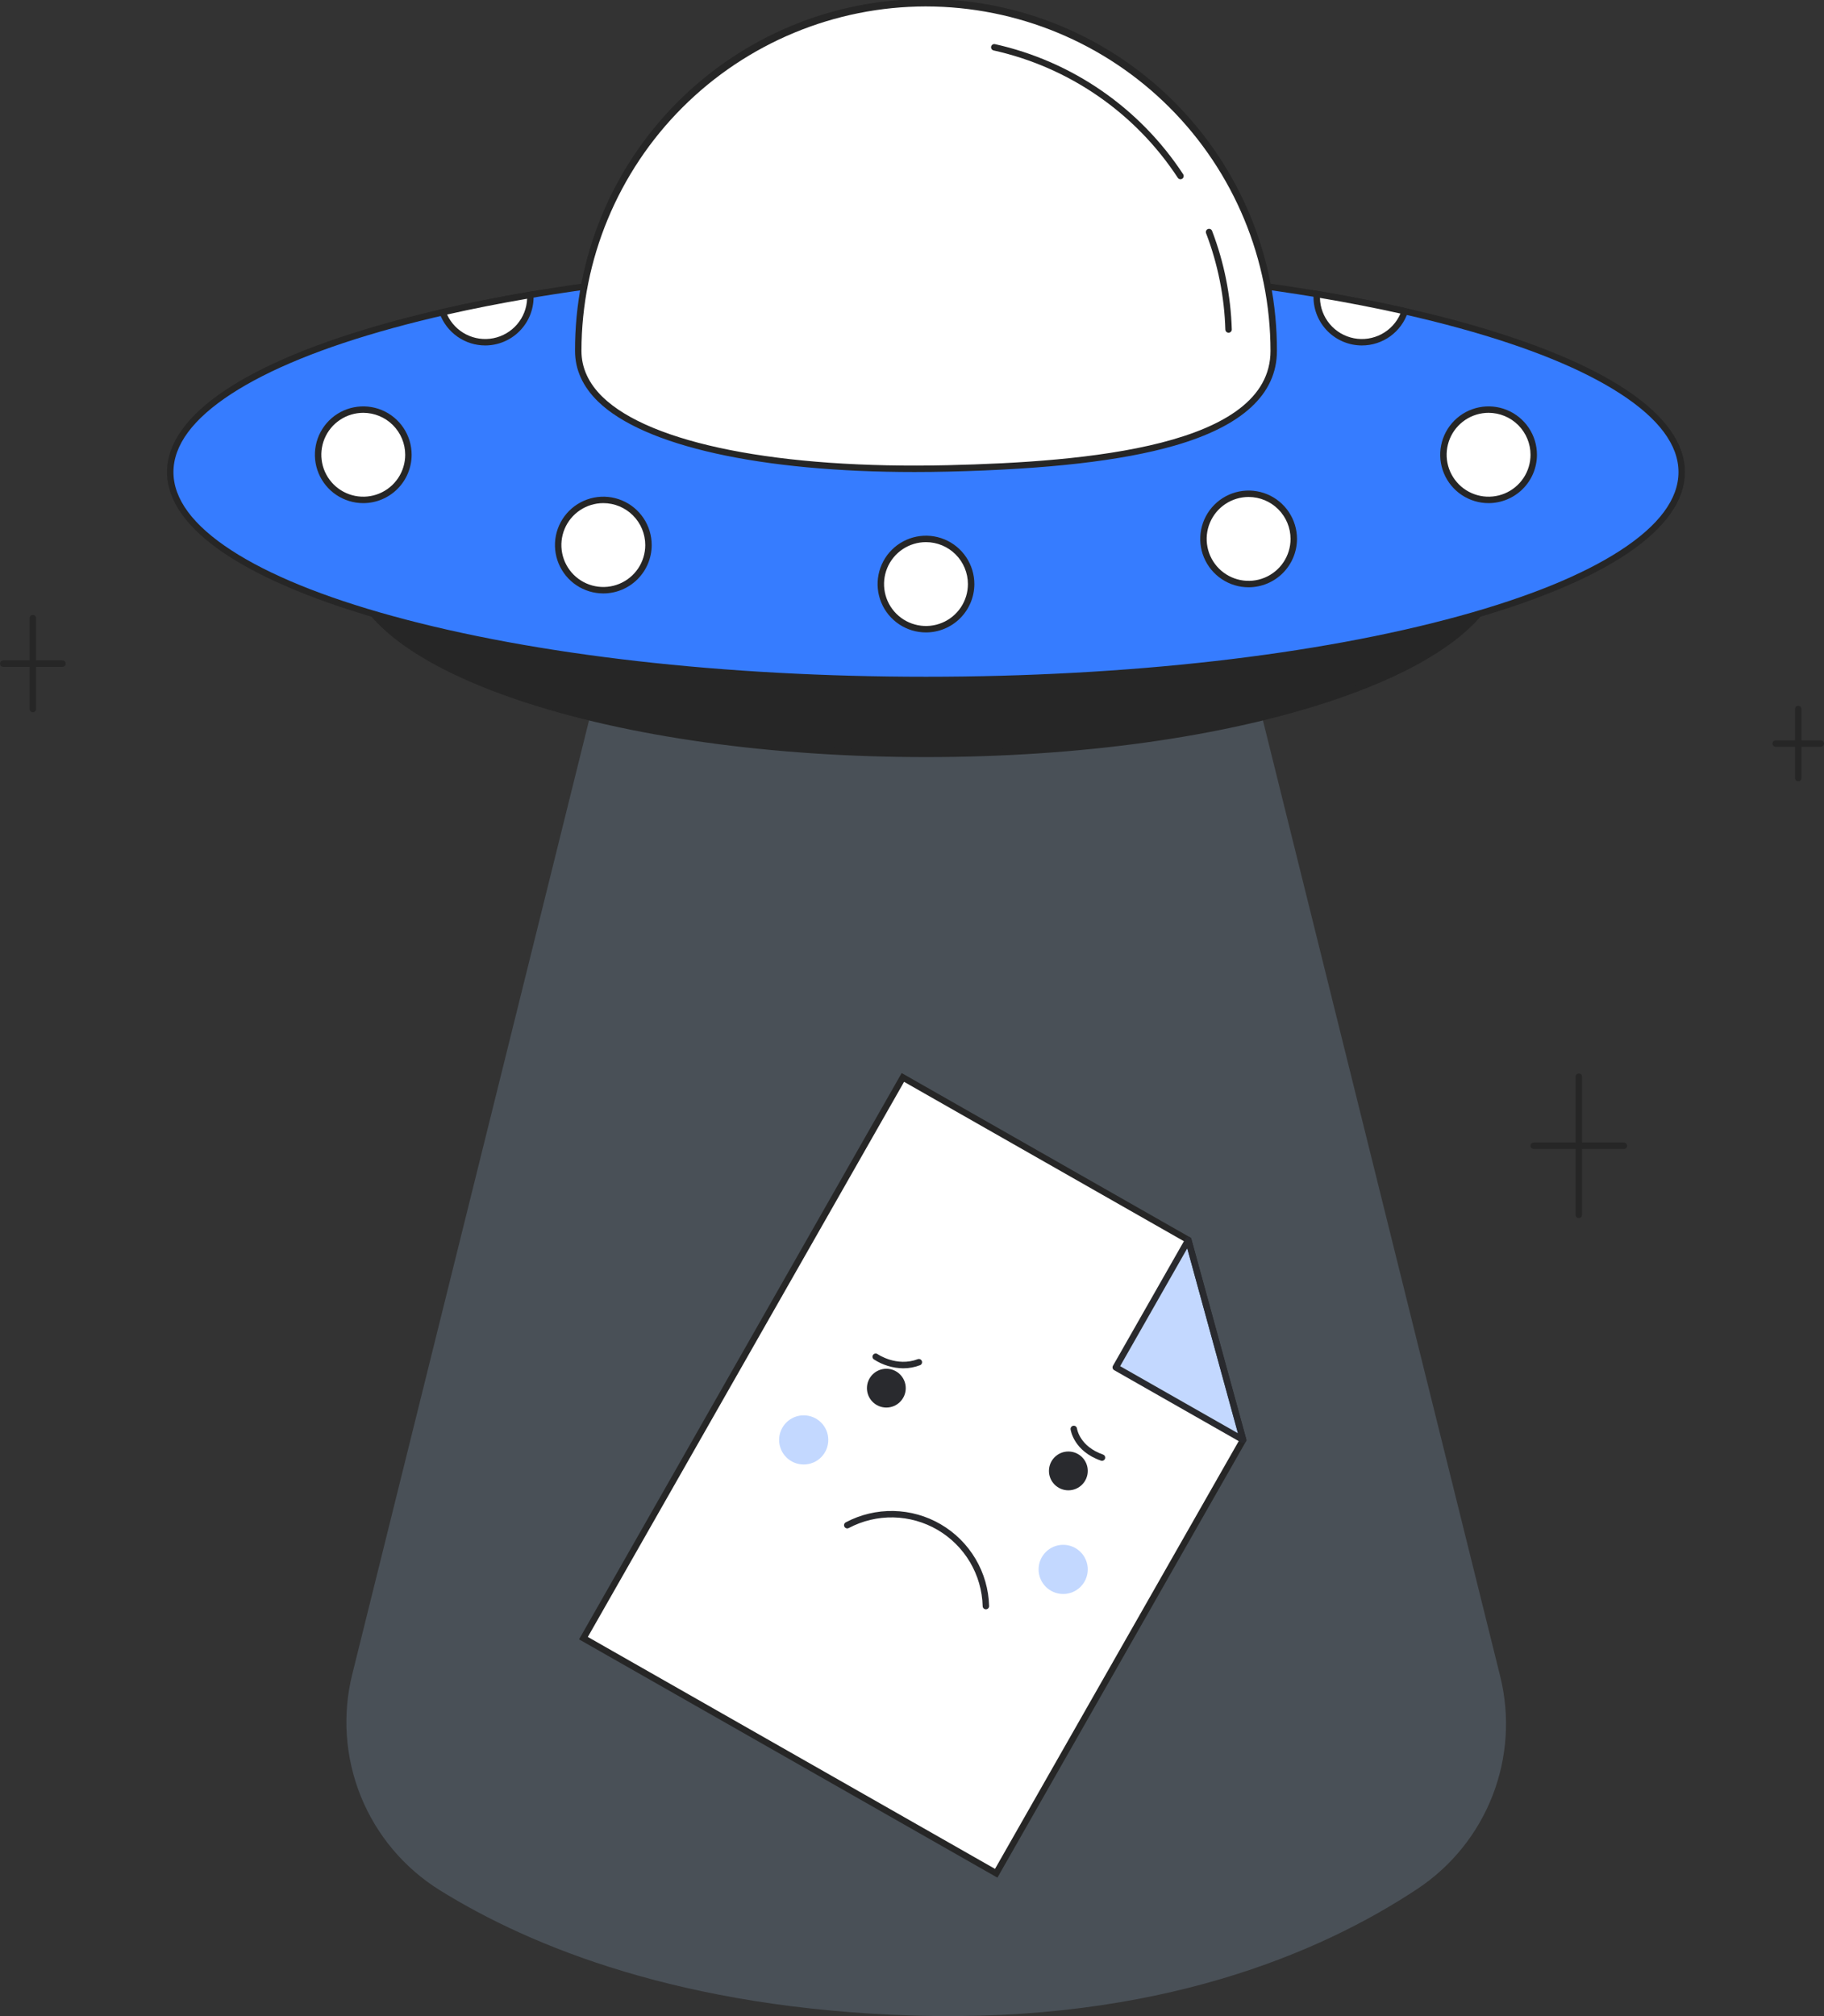 <svg width="228" height="252" viewBox="0 0 228 252" fill="none" xmlns="http://www.w3.org/2000/svg">
<rect x="0" y="0" width="228" height="252" fill="#333333" stroke="none"/>
<g clip-path="url(#clip0_4634_14134)">
<path d="M73.98 88.623L44.03 209.282C42.768 214.357 43.146 219.701 45.111 224.547C47.075 229.393 50.525 233.492 54.964 236.256C66.389 243.36 85.277 251.049 114.16 251.931C144.776 252.866 165.142 244.072 177.186 236.09C181.442 233.266 184.72 229.195 186.57 224.434C188.421 219.674 188.753 214.458 187.52 209.502L157.514 88.623" fill="#495057"/>
<path d="M115.747 94.227C155.457 94.227 187.648 83.373 187.648 69.984C187.648 56.594 155.457 45.74 115.747 45.74C76.038 45.74 43.847 56.594 43.847 69.984C43.847 83.373 76.038 94.227 115.747 94.227Z" fill="#262626"/>
<path d="M115.747 94.63C96.499 94.63 78.397 92.101 64.777 87.507C51.02 82.868 43.444 76.645 43.444 69.983C43.444 63.321 51.02 57.097 64.777 52.459C78.397 47.867 96.499 45.336 115.747 45.336C134.995 45.336 153.096 47.865 166.717 52.459C180.474 57.097 188.05 63.321 188.05 69.983C188.05 76.645 180.474 82.868 166.717 87.507C153.096 92.101 134.995 94.63 115.747 94.63ZM115.747 46.143C96.584 46.143 78.574 48.657 65.034 53.222C51.63 57.742 44.249 63.694 44.249 69.984C44.249 76.273 51.63 82.226 65.034 86.746C78.574 91.311 96.584 93.825 115.747 93.825C134.91 93.825 152.92 91.311 166.46 86.746C179.863 82.226 187.245 76.273 187.245 69.984C187.245 63.694 179.863 57.742 166.46 53.222C152.92 48.657 134.91 46.143 115.747 46.143Z" fill="#262626"/>
<path d="M115.747 84.992C167.92 84.992 210.215 73.358 210.215 59.007C210.215 44.656 167.92 33.022 115.747 33.022C63.574 33.022 21.279 44.656 21.279 59.007C21.279 73.358 63.574 84.992 115.747 84.992Z" fill="#367CFF"/>
<path d="M115.747 85.394C90.478 85.394 66.718 82.686 48.841 77.769C30.808 72.808 20.877 66.145 20.877 59.006C20.877 51.866 30.808 45.204 48.841 40.243C66.718 35.325 90.478 32.618 115.747 32.618C141.015 32.618 164.776 35.325 182.652 40.243C200.686 45.203 210.617 51.866 210.617 59.006C210.617 66.145 200.686 72.807 182.652 77.769C164.776 82.686 141.015 85.394 115.747 85.394ZM115.747 33.424C90.549 33.424 66.863 36.122 49.055 41.021C40.419 43.396 33.645 46.158 28.922 49.23C24.117 52.354 21.681 55.644 21.681 59.007C21.681 62.37 24.117 65.66 28.922 68.784C33.645 71.856 40.419 74.618 49.055 76.993C66.863 81.892 90.547 84.589 115.747 84.589C140.947 84.589 164.63 81.892 182.439 76.993C191.075 74.618 197.848 71.856 202.571 68.784C207.376 65.66 209.812 62.37 209.812 59.007C209.812 55.644 207.376 52.354 202.571 49.23C197.848 46.158 191.075 43.396 182.439 41.021C164.63 36.122 140.945 33.425 115.747 33.425V33.424Z" fill="#262626"/>
<path d="M159.213 43.862C159.213 55.35 139.3 58.056 118.536 58.547C95.913 59.083 72.282 55.174 72.282 43.862C72.315 32.357 76.909 21.334 85.056 13.211C93.204 5.087 104.242 0.525 115.748 0.525C127.255 0.525 138.292 5.087 146.44 13.211C154.588 21.334 159.182 32.357 159.214 43.862H159.213Z" fill="white"/>
<path d="M153.571 41.588C153.467 41.588 153.366 41.547 153.291 41.474C153.216 41.402 153.172 41.303 153.169 41.198C153.047 37.075 152.232 33.001 150.759 29.148C150.72 29.048 150.723 28.937 150.767 28.84C150.81 28.742 150.891 28.666 150.99 28.628C151.09 28.59 151.201 28.593 151.298 28.637C151.396 28.68 151.472 28.76 151.51 28.86C153.016 32.797 153.848 36.96 153.974 41.173C153.977 41.28 153.938 41.384 153.865 41.461C153.792 41.539 153.691 41.585 153.584 41.588H153.571Z" fill="#262626"/>
<path d="M147.561 22.403C147.494 22.403 147.428 22.386 147.369 22.354C147.31 22.323 147.26 22.276 147.223 22.22C141.913 14.115 133.648 8.403 124.189 6.301C124.087 6.276 123.999 6.212 123.944 6.123C123.888 6.034 123.87 5.927 123.892 5.824C123.914 5.722 123.976 5.633 124.063 5.575C124.15 5.517 124.257 5.495 124.36 5.515C134.026 7.663 142.471 13.499 147.897 21.781C147.937 21.841 147.959 21.912 147.962 21.984C147.965 22.056 147.949 22.128 147.914 22.192C147.88 22.256 147.829 22.309 147.766 22.346C147.704 22.383 147.633 22.403 147.561 22.403Z" fill="#262626"/>
<path d="M114.321 58.999C95.104 58.999 80.474 55.767 74.741 50.173C72.841 48.319 71.879 46.195 71.879 43.862C71.862 38.091 72.985 32.374 75.182 27.038C77.38 21.703 80.608 16.853 84.683 12.767C88.759 8.681 93.6 5.439 98.93 3.227C104.261 1.015 109.975 -0.124 115.747 -0.124C121.518 -0.124 127.232 1.015 132.563 3.227C137.893 5.439 142.735 8.681 146.81 12.767C150.885 16.853 154.114 21.703 156.311 27.038C158.508 32.374 159.631 38.091 159.615 43.862C159.615 49.28 155.294 53.268 146.772 55.714C140.215 57.597 130.982 58.655 118.545 58.949C117.115 58.982 115.707 58.999 114.321 58.999ZM115.746 0.803C104.329 0.816 93.383 5.357 85.309 13.429C77.236 21.501 72.695 32.445 72.682 43.861C72.682 45.969 73.564 47.899 75.303 49.597C81.294 55.448 97.451 58.642 118.525 58.145C135.819 57.736 158.812 55.809 158.812 43.862C158.799 32.446 154.258 21.502 146.184 13.429C138.111 5.357 127.164 0.817 115.747 0.804L115.746 0.803Z" fill="#262626"/>
<path d="M45.408 62.485C48.526 62.485 51.053 59.959 51.053 56.842C51.053 53.725 48.526 51.198 45.408 51.198C42.291 51.198 39.764 53.725 39.764 56.842C39.764 59.959 42.291 62.485 45.408 62.485Z" fill="white"/>
<path d="M45.408 62.888C44.213 62.888 43.044 62.533 42.049 61.869C41.055 61.204 40.28 60.26 39.822 59.155C39.364 58.051 39.245 56.835 39.478 55.662C39.711 54.489 40.287 53.412 41.133 52.567C41.978 51.721 43.056 51.145 44.229 50.912C45.402 50.679 46.618 50.798 47.722 51.256C48.827 51.714 49.772 52.489 50.436 53.483C51.1 54.477 51.455 55.646 51.455 56.842C51.453 58.445 50.816 59.981 49.682 61.115C48.548 62.248 47.012 62.886 45.408 62.888ZM45.408 51.6C44.372 51.6 43.358 51.908 42.496 52.484C41.634 53.06 40.962 53.878 40.565 54.836C40.169 55.794 40.065 56.848 40.267 57.864C40.469 58.881 40.969 59.815 41.702 60.548C42.435 61.281 43.369 61.78 44.386 61.983C45.403 62.185 46.457 62.081 47.415 61.684C48.373 61.288 49.191 60.616 49.767 59.754C50.343 58.892 50.651 57.878 50.651 56.842C50.649 55.452 50.096 54.12 49.114 53.137C48.131 52.154 46.798 51.602 45.408 51.6Z" fill="#262626"/>
<path d="M115.747 78.647C118.864 78.647 121.391 76.121 121.391 73.004C121.391 69.887 118.864 67.36 115.747 67.36C112.63 67.36 110.103 69.887 110.103 73.004C110.103 76.121 112.63 78.647 115.747 78.647Z" fill="white"/>
<path d="M115.747 79.05C114.551 79.05 113.382 78.695 112.388 78.031C111.393 77.367 110.618 76.422 110.16 75.317C109.703 74.213 109.583 72.997 109.816 71.824C110.05 70.652 110.626 69.574 111.471 68.729C112.317 67.883 113.394 67.308 114.567 67.074C115.74 66.841 116.956 66.961 118.061 67.418C119.166 67.876 120.11 68.651 120.774 69.645C121.439 70.639 121.794 71.808 121.794 73.004C121.792 74.607 121.154 76.144 120.02 77.277C118.887 78.41 117.35 79.048 115.747 79.05ZM115.747 67.763C114.71 67.763 113.697 68.07 112.835 68.646C111.973 69.222 111.301 70.04 110.904 70.998C110.507 71.956 110.403 73.01 110.606 74.026C110.808 75.043 111.307 75.977 112.04 76.71C112.773 77.443 113.707 77.942 114.724 78.144C115.741 78.347 116.795 78.243 117.753 77.846C118.711 77.449 119.529 76.778 120.105 75.916C120.681 75.054 120.989 74.04 120.989 73.004C120.987 71.614 120.434 70.282 119.452 69.299C118.469 68.317 117.137 67.764 115.747 67.763Z" fill="#262626"/>
<path d="M186.072 62.485C189.19 62.485 191.717 59.959 191.717 56.842C191.717 53.725 189.19 51.198 186.072 51.198C182.955 51.198 180.428 53.725 180.428 56.842C180.428 59.959 182.955 62.485 186.072 62.485Z" fill="white"/>
<path d="M186.073 62.888C184.877 62.888 183.708 62.533 182.713 61.869C181.719 61.204 180.944 60.26 180.486 59.155C180.029 58.051 179.909 56.835 180.142 55.662C180.375 54.489 180.951 53.412 181.797 52.567C182.643 51.721 183.72 51.145 184.893 50.912C186.066 50.679 187.282 50.798 188.387 51.256C189.491 51.714 190.436 52.489 191.1 53.483C191.765 54.477 192.119 55.646 192.119 56.842C192.117 58.445 191.48 59.981 190.346 61.115C189.213 62.248 187.676 62.886 186.073 62.888ZM186.073 51.6C185.036 51.6 184.022 51.908 183.16 52.484C182.298 53.06 181.626 53.878 181.229 54.836C180.833 55.794 180.729 56.848 180.931 57.864C181.133 58.881 181.633 59.815 182.366 60.548C183.099 61.281 184.033 61.78 185.05 61.983C186.067 62.185 187.121 62.081 188.079 61.684C189.037 61.288 189.855 60.616 190.431 59.754C191.007 58.892 191.315 57.878 191.315 56.842C191.313 55.452 190.761 54.12 189.778 53.137C188.795 52.154 187.462 51.602 186.073 51.6Z" fill="#262626"/>
<path d="M156.077 73.004C159.194 73.004 161.721 70.477 161.721 67.36C161.721 64.243 159.194 61.717 156.077 61.717C152.96 61.717 150.433 64.243 150.433 67.36C150.433 70.477 152.96 73.004 156.077 73.004Z" fill="white"/>
<path d="M156.077 73.406C154.881 73.406 153.712 73.052 152.718 72.387C151.723 71.723 150.948 70.779 150.491 69.674C150.033 68.569 149.913 67.354 150.146 66.181C150.38 65.008 150.956 63.931 151.801 63.085C152.647 62.24 153.724 61.664 154.897 61.431C156.07 61.197 157.286 61.317 158.391 61.775C159.496 62.232 160.44 63.007 161.105 64.001C161.769 64.996 162.124 66.165 162.124 67.36C162.122 68.963 161.484 70.5 160.351 71.633C159.217 72.767 157.68 73.404 156.077 73.406ZM156.077 62.119C155.04 62.119 154.027 62.426 153.164 63.002C152.302 63.578 151.63 64.397 151.234 65.354C150.837 66.312 150.733 67.366 150.935 68.383C151.137 69.399 151.637 70.333 152.37 71.067C153.103 71.799 154.037 72.299 155.054 72.501C156.071 72.703 157.125 72.6 158.083 72.203C159.041 71.806 159.859 71.134 160.435 70.272C161.011 69.41 161.319 68.397 161.319 67.36C161.317 65.971 160.765 64.638 159.782 63.656C158.799 62.673 157.467 62.12 156.077 62.119Z" fill="#262626"/>
<path d="M75.417 73.772C78.534 73.772 81.061 71.245 81.061 68.128C81.061 65.011 78.534 62.485 75.417 62.485C72.299 62.485 69.772 65.011 69.772 68.128C69.772 71.245 72.299 73.772 75.417 73.772Z" fill="white"/>
<path d="M75.417 74.175C74.221 74.175 73.052 73.82 72.057 73.156C71.063 72.492 70.288 71.547 69.83 70.442C69.373 69.338 69.253 68.122 69.486 66.949C69.72 65.777 70.296 64.699 71.141 63.854C71.987 63.008 73.064 62.432 74.237 62.199C75.41 61.966 76.626 62.086 77.731 62.543C78.836 63.001 79.78 63.776 80.444 64.77C81.109 65.764 81.463 66.933 81.463 68.129C81.462 69.732 80.824 71.269 79.69 72.402C78.557 73.535 77.02 74.173 75.417 74.175ZM75.417 62.887C74.38 62.887 73.366 63.194 72.504 63.77C71.642 64.346 70.969 65.164 70.572 66.122C70.175 67.08 70.071 68.134 70.273 69.15C70.475 70.167 70.975 71.102 71.708 71.835C72.441 72.568 73.375 73.067 74.392 73.269C75.409 73.472 76.463 73.368 77.421 72.971C78.379 72.575 79.198 71.903 79.774 71.041C80.35 70.179 80.657 69.165 80.657 68.129C80.656 66.739 80.103 65.407 79.121 64.425C78.138 63.442 76.806 62.889 75.417 62.887Z" fill="#262626"/>
<path d="M175.597 38.902C175.176 40.175 174.316 41.258 173.169 41.955C172.023 42.652 170.666 42.918 169.341 42.705C168.016 42.492 166.811 41.815 165.94 40.794C165.07 39.773 164.591 38.476 164.591 37.134C164.591 37.008 164.596 36.885 164.604 36.761C168.459 37.405 172.131 38.118 175.597 38.902Z" fill="white"/>
<path d="M170.235 43.179C168.631 43.178 167.094 42.54 165.961 41.407C164.827 40.273 164.19 38.736 164.188 37.133C164.188 36.999 164.194 36.866 164.202 36.734L164.231 36.291L164.67 36.364C168.546 37.011 172.252 37.733 175.686 38.508L176.118 38.606L175.979 39.027C175.582 40.236 174.812 41.289 173.781 42.035C172.749 42.781 171.508 43.181 170.235 43.179ZM164.994 37.235C165.017 38.434 165.451 39.588 166.223 40.506C166.994 41.424 168.057 42.05 169.235 42.279C170.412 42.508 171.632 42.326 172.692 41.765C173.751 41.203 174.586 40.295 175.057 39.193C171.902 38.489 168.521 37.831 164.994 37.235Z" fill="#262626"/>
<path d="M66.296 37.134C66.296 38.465 65.826 39.752 64.969 40.769C64.112 41.786 62.923 42.468 61.612 42.695C60.301 42.921 58.952 42.678 57.804 42.007C56.655 41.336 55.78 40.281 55.334 39.028C58.786 38.239 62.445 37.515 66.288 36.863C66.294 36.952 66.296 37.043 66.296 37.134Z" fill="white"/>
<path d="M60.653 43.179C59.405 43.178 58.188 42.791 57.168 42.072C56.148 41.353 55.375 40.337 54.953 39.163L54.801 38.736L55.243 38.636C58.712 37.843 62.406 37.113 66.22 36.467L66.662 36.392L66.689 36.839C66.695 36.935 66.698 37.035 66.698 37.134C66.696 38.737 66.059 40.273 64.925 41.406C63.792 42.54 62.255 43.177 60.653 43.179ZM55.885 39.315C56.375 40.387 57.213 41.262 58.262 41.799C59.311 42.336 60.511 42.504 61.667 42.276C62.824 42.047 63.87 41.436 64.636 40.54C65.402 39.645 65.844 38.517 65.89 37.339C62.423 37.935 59.062 38.598 55.885 39.315Z" fill="#262626"/>
<path d="M124.528 234.146L72.931 204.757L112.86 134.673L148.538 154.995L155.388 179.979L124.528 234.146Z" fill="white"/>
<path opacity="0.3" d="M132.897 199.237C134.594 199.237 135.97 197.861 135.97 196.164C135.97 194.467 134.594 193.091 132.897 193.091C131.2 193.091 129.824 194.467 129.824 196.164C129.824 197.861 131.2 199.237 132.897 199.237Z" fill="#367CFF"/>
<path opacity="0.3" d="M100.463 183.052C102.16 183.052 103.536 181.676 103.536 179.979C103.536 178.282 102.16 176.906 100.463 176.906C98.766 176.906 97.39 178.282 97.39 179.979C97.39 181.676 98.766 183.052 100.463 183.052Z" fill="#367CFF"/>
<path d="M124.678 234.694L72.382 204.908L112.709 134.125L148.881 154.729L155.82 180.034L124.678 234.694ZM73.479 204.607L124.377 233.597L154.957 179.924L148.195 155.262L113.01 135.222L73.479 204.607Z" fill="#262626"/>
<path opacity="0.3" d="M148.538 154.995L139.469 170.912L155.388 179.979L148.538 154.995Z" fill="#367CFF"/>
<path d="M155.388 180.38C155.318 180.38 155.25 180.362 155.189 180.328L139.27 171.261C139.177 171.208 139.109 171.12 139.081 171.017C139.053 170.914 139.067 170.805 139.12 170.712L148.188 154.794C148.227 154.725 148.286 154.669 148.357 154.633C148.429 154.598 148.509 154.584 148.588 154.594C148.667 154.604 148.741 154.637 148.801 154.689C148.861 154.741 148.904 154.81 148.925 154.887L155.776 179.869C155.792 179.929 155.795 179.992 155.783 180.053C155.771 180.113 155.745 180.17 155.708 180.22C155.67 180.269 155.622 180.309 155.566 180.336C155.511 180.364 155.45 180.378 155.388 180.378V180.38ZM140.018 170.761L154.743 179.148L148.406 156.037L140.018 170.761Z" fill="#292A2E"/>
<path d="M110.793 175.936C112.132 175.936 113.218 174.85 113.218 173.51C113.218 172.171 112.132 171.085 110.793 171.085C109.453 171.085 108.367 172.171 108.367 173.51C108.367 174.85 109.453 175.936 110.793 175.936Z" fill="#292A2E"/>
<path d="M133.545 186.279C134.884 186.279 135.97 185.193 135.97 183.853C135.97 182.514 134.884 181.428 133.545 181.428C132.205 181.428 131.119 182.514 131.119 183.853C131.119 185.193 132.205 186.279 133.545 186.279Z" fill="#292A2E"/>
<path d="M123.235 201.154C123.131 201.154 123.03 201.113 122.955 201.04C122.88 200.967 122.836 200.868 122.833 200.763C122.783 198.824 122.238 196.929 121.25 195.259C120.262 193.589 118.865 192.199 117.189 191.22C115.514 190.242 113.616 189.707 111.676 189.666C109.736 189.626 107.818 190.081 106.104 190.989C106.057 191.015 106.005 191.032 105.952 191.038C105.899 191.044 105.845 191.039 105.793 191.024C105.742 191.009 105.694 190.983 105.652 190.949C105.611 190.915 105.577 190.874 105.552 190.826C105.526 190.779 105.511 190.727 105.506 190.673C105.502 190.62 105.508 190.566 105.524 190.515C105.541 190.464 105.567 190.417 105.602 190.376C105.637 190.335 105.68 190.302 105.728 190.278C107.563 189.307 109.617 188.819 111.693 188.863C113.77 188.907 115.801 189.479 117.594 190.527C119.388 191.575 120.884 193.063 121.942 194.85C122.999 196.637 123.583 198.665 123.638 200.741C123.641 200.848 123.601 200.951 123.528 201.029C123.454 201.106 123.353 201.151 123.247 201.154H123.235Z" fill="#292A2E"/>
<path d="M112.903 171.029C111.596 171.012 110.322 170.624 109.228 169.909C109.142 169.847 109.084 169.754 109.066 169.649C109.049 169.544 109.073 169.437 109.134 169.35C109.196 169.264 109.289 169.205 109.393 169.186C109.498 169.168 109.605 169.191 109.692 169.252C109.724 169.274 112.085 170.894 114.723 169.887C114.822 169.852 114.93 169.857 115.026 169.901C115.121 169.945 115.196 170.025 115.233 170.123C115.271 170.221 115.268 170.33 115.226 170.426C115.185 170.523 115.107 170.599 115.01 170.639C114.337 170.897 113.623 171.029 112.903 171.029Z" fill="#292A2E"/>
<path d="M137.749 182.592C137.704 182.592 137.659 182.584 137.616 182.569C134.224 181.388 133.838 178.772 133.823 178.661C133.809 178.555 133.838 178.448 133.902 178.363C133.967 178.278 134.063 178.222 134.169 178.208C134.275 178.193 134.383 178.222 134.468 178.287C134.553 178.352 134.608 178.447 134.623 178.553C134.637 178.649 134.98 180.798 137.883 181.81C137.972 181.841 138.048 181.903 138.096 181.985C138.145 182.067 138.162 182.163 138.147 182.256C138.131 182.35 138.082 182.435 138.01 182.496C137.937 182.558 137.845 182.592 137.75 182.592H137.749Z" fill="#292A2E"/>
<path d="M4.106 89.026C4.054 89.026 4.001 89.015 3.952 88.995C3.904 88.975 3.859 88.945 3.822 88.908C3.785 88.871 3.755 88.826 3.735 88.777C3.715 88.728 3.704 88.676 3.704 88.623V77.272C3.703 77.218 3.712 77.165 3.731 77.115C3.751 77.064 3.78 77.019 3.818 76.98C3.855 76.941 3.9 76.911 3.95 76.89C3.999 76.869 4.053 76.858 4.107 76.858C4.16 76.858 4.214 76.869 4.263 76.89C4.313 76.911 4.358 76.941 4.395 76.98C4.433 77.019 4.462 77.064 4.482 77.115C4.501 77.165 4.51 77.218 4.509 77.272V88.623C4.509 88.676 4.498 88.728 4.478 88.777C4.458 88.826 4.428 88.871 4.391 88.908C4.354 88.945 4.309 88.975 4.26 88.995C4.212 89.015 4.159 89.026 4.106 89.026Z" fill="#262626"/>
<path d="M7.811 83.35H0.402C0.296 83.35 0.193 83.308 0.118 83.232C0.042 83.157 0 83.055 0 82.948C0 82.841 0.042 82.739 0.118 82.663C0.193 82.588 0.296 82.545 0.402 82.545H7.811C7.918 82.545 8.02 82.588 8.096 82.663C8.171 82.739 8.213 82.841 8.213 82.948C8.213 83.055 8.171 83.157 8.096 83.232C8.02 83.308 7.918 83.35 7.811 83.35Z" fill="#262626"/>
<path d="M197.351 152.247C197.244 152.247 197.142 152.205 197.066 152.129C196.991 152.054 196.948 151.952 196.948 151.845V134.578C196.948 134.471 196.991 134.369 197.066 134.294C197.142 134.218 197.244 134.176 197.351 134.176C197.457 134.176 197.56 134.218 197.635 134.294C197.711 134.369 197.753 134.471 197.753 134.578V151.845C197.753 151.952 197.711 152.054 197.635 152.129C197.56 152.205 197.457 152.247 197.351 152.247Z" fill="#262626"/>
<path d="M202.987 143.614H191.717C191.61 143.614 191.508 143.571 191.432 143.496C191.357 143.421 191.314 143.318 191.314 143.211C191.314 143.105 191.357 143.002 191.432 142.927C191.508 142.851 191.61 142.809 191.717 142.809H202.987C203.093 142.809 203.196 142.851 203.271 142.927C203.347 143.002 203.389 143.105 203.389 143.211C203.389 143.318 203.347 143.421 203.271 143.496C203.196 143.571 203.093 143.614 202.987 143.614Z" fill="#262626"/>
<path d="M224.78 97.659C224.727 97.659 224.675 97.648 224.626 97.628C224.577 97.608 224.533 97.578 224.496 97.541C224.458 97.504 224.429 97.459 224.408 97.41C224.388 97.362 224.378 97.309 224.378 97.257V88.623C224.378 88.516 224.42 88.414 224.496 88.339C224.571 88.263 224.674 88.221 224.78 88.221C224.887 88.221 224.989 88.263 225.065 88.339C225.14 88.414 225.183 88.516 225.183 88.623V97.257C225.183 97.309 225.172 97.362 225.152 97.41C225.132 97.459 225.102 97.504 225.065 97.541C225.028 97.578 224.983 97.608 224.934 97.628C224.886 97.648 224.833 97.659 224.78 97.659Z" fill="#262626"/>
<path d="M227.598 93.342H221.963C221.91 93.342 221.858 93.332 221.809 93.312C221.76 93.291 221.716 93.262 221.678 93.225C221.641 93.187 221.611 93.143 221.591 93.094C221.571 93.045 221.561 92.993 221.561 92.94C221.561 92.887 221.571 92.835 221.591 92.786C221.611 92.737 221.641 92.693 221.678 92.655C221.716 92.618 221.76 92.588 221.809 92.568C221.858 92.548 221.91 92.538 221.963 92.538H227.598C227.705 92.538 227.807 92.58 227.882 92.655C227.958 92.731 228 92.833 228 92.94C228 93.047 227.958 93.149 227.882 93.225C227.807 93.3 227.705 93.342 227.598 93.342Z" fill="#262626"/>
</g>
<defs>
<clipPath id="clip0_4634_14134">
<rect width="228" height="252" fill="white"/>
</clipPath>
</defs>
</svg>
